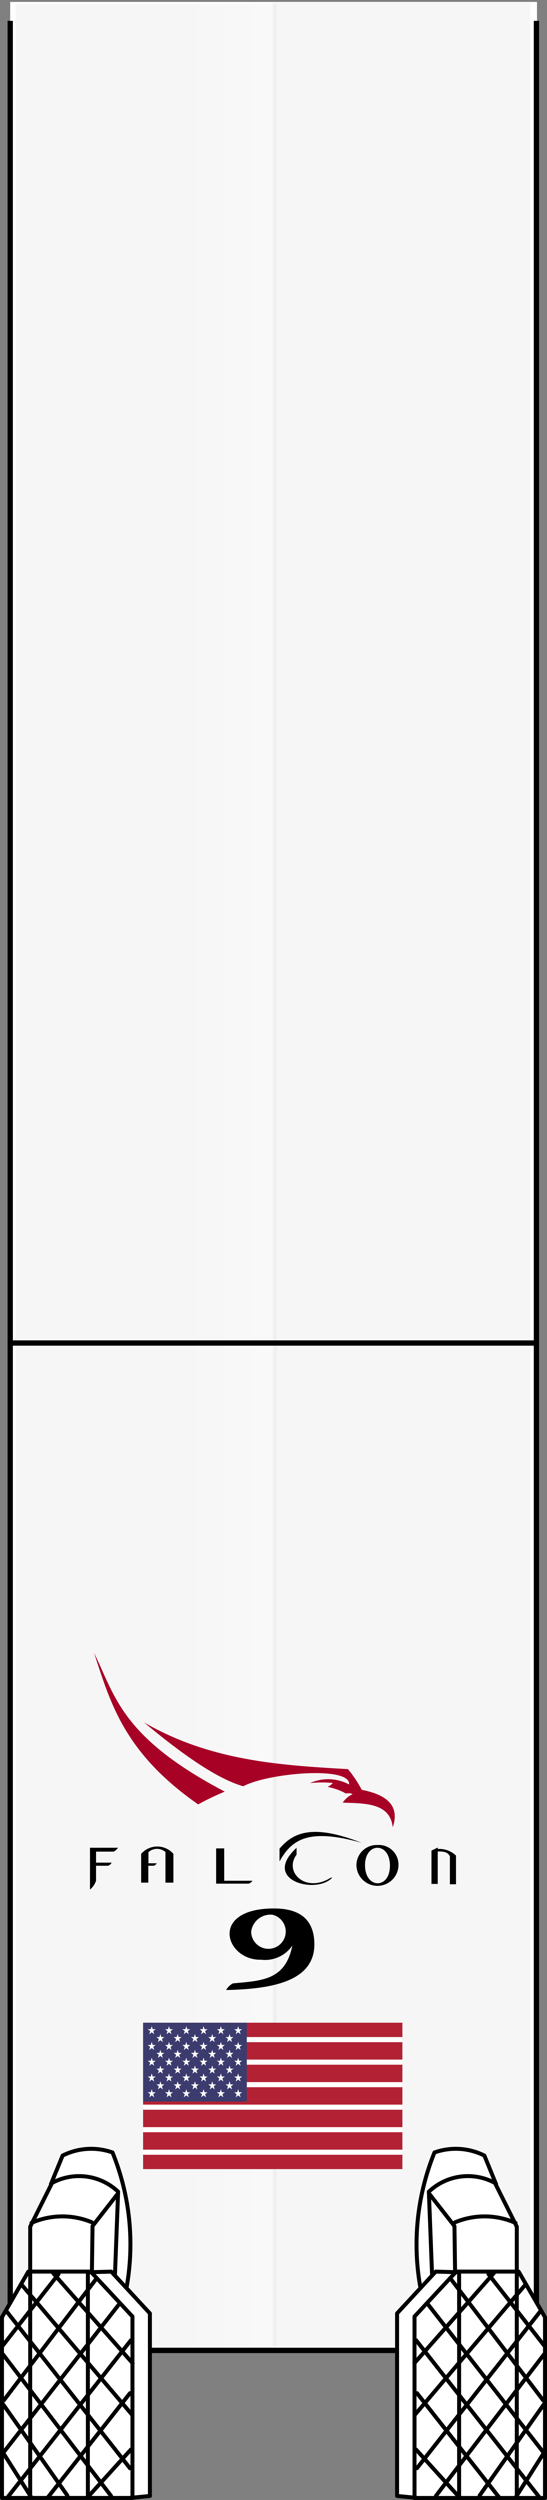<svg xmlns="http://www.w3.org/2000/svg" xmlns:xlink="http://www.w3.org/1999/xlink" width="41.301" height="188.744" viewBox="0 0 41.301 188.744">
  <rect x="0" y="0" width="41.301" height="188.744" fill="#808080" stroke="none"/>
  <defs>
    <linearGradient id="linear-gradient" x1="0.675" y1="-2.249" x2="1.619" y2="-2.249" gradientUnits="objectBoundingBox">
      <stop offset="0"/>
      <stop offset="1" stop-opacity="0"/>
    </linearGradient>
    <linearGradient id="linear-gradient-2" x1="89.663" y1="3.25" x2="90.621" y2="3.25" xlink:href="#linear-gradient"/>
  </defs>
  <g id="Group_27" data-name="Group 27" transform="translate(-4.225 -78.175)">
    <g id="g10195" transform="translate(4.994 78.32)">
      <rect id="rect7002" width="39.776" height="177.304" transform="translate(0 0)" fill="#fff"/>
      <g id="g7287" transform="translate(0.404 0.059)">
        <rect id="rect7289" width="19.727" height="177.129" fill="url(#linear-gradient)" transform="translate(0 0.116)" stroke-linecap="round" stroke-linejoin="round" stroke-width="0.41" opacity="0.034" stroke="rgba(255,255,255,0)"/>
        <rect id="rect7291" width="19.438" height="176.926" fill="url(#linear-gradient-2)" transform="translate(38.87 176.926) rotate(180)" stroke-linecap="round" stroke-linejoin="round" stroke-width="0.41" opacity="0.034" stroke="rgba(255,255,255,0)"/>
      </g>
    </g>
    <path id="path7211" d="M445.524,795.307h39.732" transform="translate(-440.527 -539.683)" fill="none" stroke="#000" stroke-width="0.4"/>
    <path id="path7265" d="M445.524,759.615h39.732" transform="translate(-440.527 -580.044)" fill="none" stroke="#000" stroke-width="0.4"/>
    <path id="path7267" d="M485.255,712.768V887.745c-.052.32-.412.63-1.042.9H446.566c-.63-.268-.99-.578-1.042-.9V712.768" transform="translate(-440.527 -633.019)" fill="none" stroke="#000" stroke-width="0.4"/>
    <g id="g5778" transform="translate(4.316 240.279)">
      <g id="g5711" transform="translate(0)">
        <path id="path5642" d="M439.359,822.166l-.066-13.651,2.264-3.329-.067-3.6,1.8-3.4.6-1.931,1.465-.533,1.465.133.866.266.8,2.131.466,2.331.066,2v2.131l-.2,1.531,1.731,1.931v13.784l-1.332.266Z" transform="translate(-439.293 -795.731)" fill="#fff" fill-rule="evenodd"/>
        <path id="path5608" d="M449.172,803.531v13.7H439.32V803.586l1.989-3.445h4.708Z" transform="translate(-439.262 -790.744)" fill="none" stroke="#000" stroke-linecap="square" stroke-linejoin="round" stroke-width="0.3" fill-rule="evenodd"/>
        <path id="path5612" d="M440.32,820.771v-20.2l1.648-3.3a4.28,4.28,0,0,1,4.991.659l-.235,6.168" transform="translate(-438.131 -794.564)" fill="none" stroke="#000" stroke-linecap="square" stroke-linejoin="round" stroke-width="0.3" fill-rule="evenodd"/>
        <path id="path5614" d="M442.364,800.185V816.9" transform="translate(-435.82 -790.693)" fill="none" stroke="#000" stroke-linecap="square" stroke-linejoin="round" stroke-width="0.3" fill-rule="evenodd"/>
        <path id="path5616" d="M442.441,800.188l1.6-.047,2.919,3.155V817.08l-1.339.131" transform="translate(-435.733 -790.743)" fill="none" stroke="#000" stroke-linecap="square" stroke-linejoin="round" stroke-width="0.3" fill-rule="evenodd"/>
        <path id="path5618" d="M442.507,803.168l.047-3.39,1.836-2.354" transform="translate(-435.658 -793.817)" fill="none" stroke="#000" stroke-linecap="square" stroke-linejoin="round" stroke-width="0.3" fill-rule="evenodd"/>
        <path id="path5620" d="M441.071,798.367l.847-2.072a4.81,4.81,0,0,1,3.767-.235,18.434,18.434,0,0,1,1.083,10.076" transform="translate(-437.282 -795.656)" fill="none" stroke="#000" stroke-linecap="square" stroke-linejoin="round" stroke-width="0.3" fill-rule="evenodd"/>
        <path id="path5622" d="M440.364,798.679a5.781,5.781,0,0,1,4.567-.047" transform="translate(-438.082 -792.955)" fill="none" stroke="#000" stroke-linecap="round" stroke-linejoin="round" stroke-width="0.3" fill-rule="evenodd"/>
        <path id="path5662" d="M442.356,809.9l3.329-3.329" transform="translate(-435.829 -783.468)" fill="#fff" fill-rule="evenodd"/>
        <path id="path5664" d="M442.356,810.045l3.263-3.6" transform="translate(-435.829 -783.61)" fill="#fff" stroke="#000" stroke-linecap="round" stroke-linejoin="round" stroke-width="0.3" fill-rule="evenodd"/>
        <path id="path5666" d="M440.949,812.307l6.193-7.857" transform="translate(-437.42 -785.871)" fill="#fff" stroke="#000" stroke-linecap="round" stroke-linejoin="round" stroke-width="0.3" fill-rule="evenodd"/>
        <path id="path5668" d="M448.8,802.574l-9.256,11.786" transform="translate(-439.009 -787.992)" fill="#fff" stroke="#000" stroke-linecap="round" stroke-linejoin="round" stroke-width="0.3" fill-rule="evenodd"/>
        <path id="path5670" d="M448.078,801.324l-8.723,11.187" transform="translate(-439.222 -789.406)" fill="#fff" stroke="#000" stroke-linecap="round" stroke-linejoin="round" stroke-width="0.3" fill-rule="evenodd"/>
        <path id="path5672" d="M446.379,800.387l-6.992,9.189" transform="translate(-439.187 -790.465)" fill="#fff" stroke="#000" stroke-linecap="round" stroke-linejoin="round" stroke-width="0.3" fill-rule="evenodd"/>
        <path id="path5674" d="M443.577,800.229l-4.245,5.444" transform="translate(-439.249 -790.643)" fill="#fff" stroke="#000" stroke-linecap="round" stroke-linejoin="round" stroke-width="0.3" fill-rule="evenodd"/>
        <path id="path5676" d="M444.252,811.784l-4.927-6.991" transform="translate(-439.257 -785.484)" fill="#fff" stroke="#000" stroke-linecap="round" stroke-linejoin="round" stroke-width="0.3" fill-rule="evenodd"/>
        <path id="path5678" d="M439.387,806.6l2.064,3.263" transform="translate(-439.186 -783.434)" fill="#fff" stroke="#000" stroke-linecap="round" stroke-linejoin="round" stroke-width="0.3" fill-rule="evenodd"/>
        <path id="path5680" d="M447.515,813.756l-8.159-10.682" transform="translate(-439.222 -787.427)" fill="#fff" stroke="#000" stroke-linecap="round" stroke-linejoin="round" stroke-width="0.3" fill-rule="evenodd"/>
        <path id="path5682" d="M448.8,813.4l-9.322-11.853" transform="translate(-439.08 -789.159)" fill="#fff" stroke="#000" stroke-linecap="round" stroke-linejoin="round" stroke-width="0.3" fill-rule="evenodd"/>
        <path id="path5684" d="M448.3,810.358l-8.257-9.722" transform="translate(-438.444 -790.183)" fill="#fff" stroke="#000" stroke-linecap="round" stroke-linejoin="round" stroke-width="0.3" fill-rule="evenodd"/>
        <path id="path5686" d="M447.129,806.992l-5.993-6.792" transform="translate(-437.208 -790.678)" fill="#fff" stroke="#000" stroke-linecap="round" stroke-linejoin="round" stroke-width="0.3" fill-rule="evenodd"/>
      </g>
      <g id="g5734" transform="translate(41.118 26.502) rotate(180)">
        <path id="path5736" d="M.066.067,0,13.717l2.264,3.329-.067,3.6,1.8,3.4.6,1.931L6.06,26.5l1.465-.133L8.39,26.1l.8-2.131.466-2.331.066-2V17.513l-.2-1.532,1.731-1.931V.266L9.922,0Z" fill="#fff" fill-rule="evenodd"/>
        <path id="path5738" d="M9.852,13.7V0H0V13.647l1.989,3.445H6.7Z" transform="translate(0.059 0.013)" fill="none" stroke="#000" stroke-linecap="square" stroke-linejoin="round" stroke-width="0.3" fill-rule="evenodd"/>
        <path id="path5740" d="M0,0V20.2l1.648,3.3a4.28,4.28,0,0,0,4.991-.659L6.4,16.668" transform="translate(2.189 0.295)" fill="none" stroke="#000" stroke-linecap="square" stroke-linejoin="round" stroke-width="0.3" fill-rule="evenodd"/>
        <path id="path5742" d="M0,16.715V0" transform="translate(6.544 0.296)" fill="none" stroke="#000" stroke-linecap="square" stroke-linejoin="round" stroke-width="0.3" fill-rule="evenodd"/>
        <path id="path5744" d="M0,17.023l1.6.047L4.52,13.915V.131L3.181,0" transform="translate(6.708 0.035)" fill="none" stroke="#000" stroke-linecap="square" stroke-linejoin="round" stroke-width="0.3" fill-rule="evenodd"/>
        <path id="path5746" d="M0,0,.047,3.39,1.883,5.744" transform="translate(6.849 17.151)" fill="none" stroke="#000" stroke-linecap="square" stroke-linejoin="round" stroke-width="0.3" fill-rule="evenodd"/>
        <path id="path5748" d="M0,7.769.847,9.841a4.811,4.811,0,0,0,3.767.235A18.433,18.433,0,0,0,5.7,0" transform="translate(3.789 16.022)" fill="none" stroke="#000" stroke-linecap="square" stroke-linejoin="round" stroke-width="0.3" fill-rule="evenodd"/>
        <path id="path5750" d="M0,0A5.782,5.782,0,0,0,4.567.047" transform="translate(2.283 20.778)" fill="none" stroke="#000" stroke-linecap="round" stroke-linejoin="round" stroke-width="0.3" fill-rule="evenodd"/>
        <path id="path5752" d="M0,0,3.329,3.329" transform="translate(6.527 0.067)" fill="#fff" fill-rule="evenodd"/>
        <path id="path5754" d="M0,0,3.263,3.6" transform="translate(6.527 0.067)" fill="#fff" stroke="#000" stroke-linecap="round" stroke-linejoin="round" stroke-width="0.3" fill-rule="evenodd"/>
        <path id="path5756" d="M0,0,6.193,7.857" transform="translate(3.529 0.067)" fill="#fff" stroke="#000" stroke-linecap="round" stroke-linejoin="round" stroke-width="0.3" fill-rule="evenodd"/>
        <path id="path5758" d="M9.256,11.786,0,0" transform="translate(0.534 0.134)" fill="#fff" stroke="#000" stroke-linecap="round" stroke-linejoin="round" stroke-width="0.3" fill-rule="evenodd"/>
        <path id="path5760" d="M8.723,11.187,0,0" transform="translate(0.133 3.397)" fill="#fff" stroke="#000" stroke-linecap="round" stroke-linejoin="round" stroke-width="0.3" fill-rule="evenodd"/>
        <path id="path5762" d="M6.992,9.189,0,0" transform="translate(0.2 7.391)" fill="#fff" stroke="#000" stroke-linecap="round" stroke-linejoin="round" stroke-width="0.3" fill-rule="evenodd"/>
        <path id="path5764" d="M4.245,5.444,0,0" transform="translate(0.083 11.471)" fill="#fff" stroke="#000" stroke-linecap="round" stroke-linejoin="round" stroke-width="0.3" fill-rule="evenodd"/>
        <path id="path5766" d="M4.927,0,0,6.992" transform="translate(0.067 0.201)" fill="#fff" stroke="#000" stroke-linecap="round" stroke-linejoin="round" stroke-width="0.3" fill-rule="evenodd"/>
        <path id="path5768" d="M0,3.263,2.064,0" transform="translate(0.201 0.068)" fill="#fff" stroke="#000" stroke-linecap="round" stroke-linejoin="round" stroke-width="0.3" fill-rule="evenodd"/>
        <path id="path5770" d="M8.159,0,0,10.682" transform="translate(0.134 0.173)" fill="#fff" stroke="#000" stroke-linecap="round" stroke-linejoin="round" stroke-width="0.3" fill-rule="evenodd"/>
        <path id="path5772" d="M9.322,0,0,11.853" transform="translate(0.401 2.266)" fill="#fff" stroke="#000" stroke-linecap="round" stroke-linejoin="round" stroke-width="0.3" fill-rule="evenodd"/>
        <path id="path5774" d="M8.257,0,0,9.722" transform="translate(1.598 6.327)" fill="#fff" stroke="#000" stroke-linecap="round" stroke-linejoin="round" stroke-width="0.3" fill-rule="evenodd"/>
        <path id="path5776" d="M5.993,0,0,6.792" transform="translate(3.929 10.188)" fill="#fff" stroke="#000" stroke-linecap="round" stroke-linejoin="round" stroke-width="0.3" fill-rule="evenodd"/>
      </g>
    </g>
    <g id="g12390" transform="translate(11.019 202.975)">
      <g id="g12392" transform="translate(4.01 27.911)">
        <rect id="rect12394" width="19.579" height="11.053" fill="#b22234"/>
        <path id="path12396" d="M0,.6H19.579m0,1.7H0M0,4H19.579m0,1.7H0M0,7.4H19.579m0,1.7H0" transform="translate(0 0.677)" stroke="#fff" stroke-width="0.385"/>
        <rect id="rect12398" width="7.831" height="5.951" fill="#3c3b6e"/>
        <g id="g12400" transform="translate(0.351 0.255)">
          <g id="g12402">
            <g id="g12404">
              <g id="g12406">
                <g id="g12408">
                  <path id="path12410" d="M.466.12.653.735.165.355h.6L.28.735Z" transform="translate(-0.165 -0.12)" fill="#fff"/>
                  <path id="use12412" d="M.466.12.653.735.165.355h.6L.28.735Z" transform="translate(-0.165 1.071)" fill="#fff"/>
                  <path id="use12414" d="M.466.12.653.735.165.355h.6L.28.735Z" transform="translate(-0.165 2.261)" fill="#fff"/>
                  <path id="use12416" d="M.466.12.653.735.165.355h.6L.28.735Z" transform="translate(-0.165 3.451)" fill="#fff"/>
                </g>
                <path id="use12418" d="M.466.12.653.735.165.355h.6L.28.735Z" transform="translate(-0.165 4.641)" fill="#fff"/>
              </g>
              <g id="use12420" transform="translate(0.653 0.595)">
                <path id="s" d="M.466.12.653.735.165.355h.6L.28.735Z" transform="translate(-0.165 -0.12)" fill="#fff"/>
                <path id="use11040" d="M.466.12.653.735.165.355h.6L.28.735Z" transform="translate(-0.165 1.071)" fill="#fff"/>
                <path id="use11042" d="M.466.12.653.735.165.355h.6L.28.735Z" transform="translate(-0.165 2.261)" fill="#fff"/>
                <path id="use11044" d="M.466.12.653.735.165.355h.6L.28.735Z" transform="translate(-0.165 3.451)" fill="#fff"/>
              </g>
            </g>
            <g id="use12422" transform="translate(1.305)">
              <g id="s5" transform="translate(0)">
                <g id="s4">
                  <path id="s-2" data-name="s" d="M.466.12.653.735.165.355h.6L.28.735Z" transform="translate(-0.165 -0.12)" fill="#fff"/>
                  <path id="use11040-2" data-name="use11040" d="M.466.12.653.735.165.355h.6L.28.735Z" transform="translate(-0.165 1.071)" fill="#fff"/>
                  <path id="use11042-2" data-name="use11042" d="M.466.12.653.735.165.355h.6L.28.735Z" transform="translate(-0.165 2.261)" fill="#fff"/>
                  <path id="use11044-2" data-name="use11044" d="M.466.12.653.735.165.355h.6L.28.735Z" transform="translate(-0.165 3.451)" fill="#fff"/>
                </g>
                <path id="use11046" d="M.466.12.653.735.165.355h.6L.28.735Z" transform="translate(-0.165 4.641)" fill="#fff"/>
              </g>
              <g id="use11048" transform="translate(0.653 0.595)">
                <path id="s-3" data-name="s" d="M.466.12.653.735.165.355h.6L.28.735Z" transform="translate(-0.165 -0.12)" fill="#fff"/>
                <path id="use11040-3" data-name="use11040" d="M.466.12.653.735.165.355h.6L.28.735Z" transform="translate(-0.165 1.071)" fill="#fff"/>
                <path id="use11042-3" data-name="use11042" d="M.466.12.653.735.165.355h.6L.28.735Z" transform="translate(-0.165 2.261)" fill="#fff"/>
                <path id="use11044-3" data-name="use11044" d="M.466.12.653.735.165.355h.6L.28.735Z" transform="translate(-0.165 3.451)" fill="#fff"/>
              </g>
            </g>
          </g>
          <g id="use12424" transform="translate(2.61)">
            <g id="s9" transform="translate(0)">
              <g id="s5-2" data-name="s5">
                <g id="s4-2" data-name="s4">
                  <path id="s-4" data-name="s" d="M.466.12.653.735.165.355h.6L.28.735Z" transform="translate(-0.165 -0.12)" fill="#fff"/>
                  <path id="use11040-4" data-name="use11040" d="M.466.12.653.735.165.355h.6L.28.735Z" transform="translate(-0.165 1.071)" fill="#fff"/>
                  <path id="use11042-4" data-name="use11042" d="M.466.12.653.735.165.355h.6L.28.735Z" transform="translate(-0.165 2.261)" fill="#fff"/>
                  <path id="use11044-4" data-name="use11044" d="M.466.12.653.735.165.355h.6L.28.735Z" transform="translate(-0.165 3.451)" fill="#fff"/>
                </g>
                <path id="use11046-2" data-name="use11046" d="M.466.12.653.735.165.355h.6L.28.735Z" transform="translate(-0.165 4.641)" fill="#fff"/>
              </g>
              <g id="use11048-2" data-name="use11048" transform="translate(0.653 0.595)">
                <path id="s-5" data-name="s" d="M.466.12.653.735.165.355h.6L.28.735Z" transform="translate(-0.165 -0.12)" fill="#fff"/>
                <path id="use11040-5" data-name="use11040" d="M.466.12.653.735.165.355h.6L.28.735Z" transform="translate(-0.165 1.071)" fill="#fff"/>
                <path id="use11042-5" data-name="use11042" d="M.466.12.653.735.165.355h.6L.28.735Z" transform="translate(-0.165 2.261)" fill="#fff"/>
                <path id="use11044-5" data-name="use11044" d="M.466.12.653.735.165.355h.6L.28.735Z" transform="translate(-0.165 3.451)" fill="#fff"/>
              </g>
            </g>
            <g id="use11050" transform="translate(1.305)">
              <g id="s5-3" data-name="s5" transform="translate(0)">
                <g id="s4-3" data-name="s4">
                  <path id="s-6" data-name="s" d="M.466.12.653.735.165.355h.6L.28.735Z" transform="translate(-0.165 -0.12)" fill="#fff"/>
                  <path id="use11040-6" data-name="use11040" d="M.466.12.653.735.165.355h.6L.28.735Z" transform="translate(-0.165 1.071)" fill="#fff"/>
                  <path id="use11042-6" data-name="use11042" d="M.466.12.653.735.165.355h.6L.28.735Z" transform="translate(-0.165 2.261)" fill="#fff"/>
                  <path id="use11044-6" data-name="use11044" d="M.466.12.653.735.165.355h.6L.28.735Z" transform="translate(-0.165 3.451)" fill="#fff"/>
                </g>
                <path id="use11046-3" data-name="use11046" d="M.466.12.653.735.165.355h.6L.28.735Z" transform="translate(-0.165 4.641)" fill="#fff"/>
              </g>
              <g id="use11048-3" data-name="use11048" transform="translate(0.653 0.595)">
                <path id="s-7" data-name="s" d="M.466.12.653.735.165.355h.6L.28.735Z" transform="translate(-0.165 -0.12)" fill="#fff"/>
                <path id="use11040-7" data-name="use11040" d="M.466.12.653.735.165.355h.6L.28.735Z" transform="translate(-0.165 1.071)" fill="#fff"/>
                <path id="use11042-7" data-name="use11042" d="M.466.12.653.735.165.355h.6L.28.735Z" transform="translate(-0.165 2.261)" fill="#fff"/>
                <path id="use11044-7" data-name="use11044" d="M.466.12.653.735.165.355h.6L.28.735Z" transform="translate(-0.165 3.451)" fill="#fff"/>
              </g>
            </g>
          </g>
          <g id="use12426" transform="translate(5.221)">
            <g id="s5-4" data-name="s5" transform="translate(0)">
              <g id="s4-4" data-name="s4">
                <path id="s-8" data-name="s" d="M.466.12.653.735.165.355h.6L.28.735Z" transform="translate(-0.165 -0.12)" fill="#fff"/>
                <path id="use11040-8" data-name="use11040" d="M.466.12.653.735.165.355h.6L.28.735Z" transform="translate(-0.165 1.071)" fill="#fff"/>
                <path id="use11042-8" data-name="use11042" d="M.466.12.653.735.165.355h.6L.28.735Z" transform="translate(-0.165 2.261)" fill="#fff"/>
                <path id="use11044-8" data-name="use11044" d="M.466.12.653.735.165.355h.6L.28.735Z" transform="translate(-0.165 3.451)" fill="#fff"/>
              </g>
              <path id="use11046-4" data-name="use11046" d="M.466.12.653.735.165.355h.6L.28.735Z" transform="translate(-0.165 4.641)" fill="#fff"/>
            </g>
            <g id="use11048-4" data-name="use11048" transform="translate(0.653 0.595)">
              <path id="s-9" data-name="s" d="M.466.12.653.735.165.355h.6L.28.735Z" transform="translate(-0.165 -0.12)" fill="#fff"/>
              <path id="use11040-9" data-name="use11040" d="M.466.12.653.735.165.355h.6L.28.735Z" transform="translate(-0.165 1.071)" fill="#fff"/>
              <path id="use11042-9" data-name="use11042" d="M.466.12.653.735.165.355h.6L.28.735Z" transform="translate(-0.165 2.261)" fill="#fff"/>
              <path id="use11044-9" data-name="use11044" d="M.466.12.653.735.165.355h.6L.28.735Z" transform="translate(-0.165 3.451)" fill="#fff"/>
            </g>
          </g>
          <g id="use12428" transform="translate(6.526)">
            <g id="s4-5" data-name="s4" transform="translate(0)">
              <path id="s-10" data-name="s" d="M.466.12.653.735.165.355h.6L.28.735Z" transform="translate(-0.165 -0.12)" fill="#fff"/>
              <path id="use11040-10" data-name="use11040" d="M.466.12.653.735.165.355h.6L.28.735Z" transform="translate(-0.165 1.071)" fill="#fff"/>
              <path id="use11042-10" data-name="use11042" d="M.466.12.653.735.165.355h.6L.28.735Z" transform="translate(-0.165 2.261)" fill="#fff"/>
              <path id="use11044-10" data-name="use11044" d="M.466.12.653.735.165.355h.6L.28.735Z" transform="translate(-0.165 3.451)" fill="#fff"/>
            </g>
            <path id="use11046-5" data-name="use11046" d="M.466.12.653.735.165.355h.6L.28.735Z" transform="translate(-0.165 4.641)" fill="#fff"/>
          </g>
        </g>
      </g>
      <g id="g12430" transform="translate(0 0)">
        <g id="g12432" transform="translate(0.311)">
          <path id="path12434" d="M-31.818,17.893a19.032,19.032,0,0,1,2.006-.965c-7.821-4.116-8.259-7.21-9.866-10.465,1.237,3.77,2.27,7.535,7.86,11.43Z" transform="translate(39.678 -6.463)" fill="#a80126" fill-rule="evenodd"/>
          <path id="path12436" d="M-37.9,8.928c2.98,2.492,5.566,4.268,7.474,4.808,1.886-1.007,8.127-1.554,7.992-.134a3.324,3.324,0,0,0-2.951-.105,8.756,8.756,0,0,1,1.727-.011,1.366,1.366,0,0,1-.4.3,4.584,4.584,0,0,1,1.379.492c.257-.025.426-.018.5.062a1.68,1.68,0,0,0-.734.635c1.734.049,3.581.032,3.775,1.861.547-1.62-.431-2.462-2.338-2.83a9.26,9.26,0,0,0-1.044-1.565c-5.212-.291-10.418-.645-15.38-3.517Z" transform="translate(41.687 -3.676)" fill="#a80126" fill-rule="evenodd"/>
        </g>
        <path id="path12438" d="M651.1,653.99v-3.156h2.113a.734.734,0,0,1-.333.294h-1.323v.831h1.18a.525.525,0,0,1-.266.235h-.914v1.125a1.424,1.424,0,0,1-.457.672Z" transform="translate(-651.099 -636.133)" fill-rule="evenodd"/>
        <path id="path12440" d="M654.749,651.21v2.308h.6v-2.174a1.616,1.616,0,0,0-2.436,0v2.174h.542v-1.276h.428a.487.487,0,0,0,.209-.185h-.628v-.839a.964.964,0,0,1,1.285-.009Z" transform="translate(-649.05 -636.182)" fill-rule="evenodd"/>
        <path id="path12442" d="M658,653.519H655.57v-2.661h.609V653.3h2.141C658.23,653.383,658.185,653.491,658,653.519Z" transform="translate(-646.045 -636.107)" fill-rule="evenodd"/>
        <path id="path12444" d="M658.892,650.834v.522c-.977,1.326.689,2.918,2.564,1.751l.141-.029c-1.162,1.312-5.421.247-2.7-2.244Z" transform="translate(-643.294 -636.133)" fill-rule="evenodd"/>
        <path id="path12446" d="M657.816,651.538v.963c.935-1.685,2.231-2.523,6.2-1.405C660.209,649.6,658.8,650.384,657.816,651.538Z" transform="translate(-643.505 -636.768)" fill-rule="evenodd"/>
        <path id="path12448" d="M611.146,123.9a1.529,1.529,0,0,0-1.588,1.55,1.589,1.589,0,0,0,3.176,0A1.486,1.486,0,0,0,611.146,123.9Zm-.007.209c.471-.005.945.437.949,1.34.009,1.806-1.869,1.765-1.881,0C610.2,124.565,610.668,124.112,611.139,124.107Z" transform="translate(-589.44 -109.405)" fill-rule="evenodd"/>
        <path id="path12450" d="M663.673,651.175v2.4H663.2v-2.517l.475-.23,0,.109a1.785,1.785,0,0,1,1.377.5V653.6h-.461v-2.12c-.169-.282-.359-.353-.915-.359Z" transform="translate(-637.416 -636.142)" fill-rule="evenodd"/>
        <path id="path12452" d="M608.518,126.147c-4.9.022-3.628,3.948-.921,3.871a2.484,2.484,0,0,0,2.345-1.071c-.528,2.647-2.325,2.648-4.488,2.858a1.276,1.276,0,0,0-.513.5c3.673-.074,6.753-.727,6.663-3.577C611.54,126.736,610.205,126.14,608.518,126.147Zm-.073.475a1.305,1.305,0,1,1-1.612,1.27,1.474,1.474,0,0,1,1.612-1.27Z" transform="translate(-594.663 -106.862)" fill-rule="evenodd"/>
      </g>
    </g>
  </g>
</svg>
